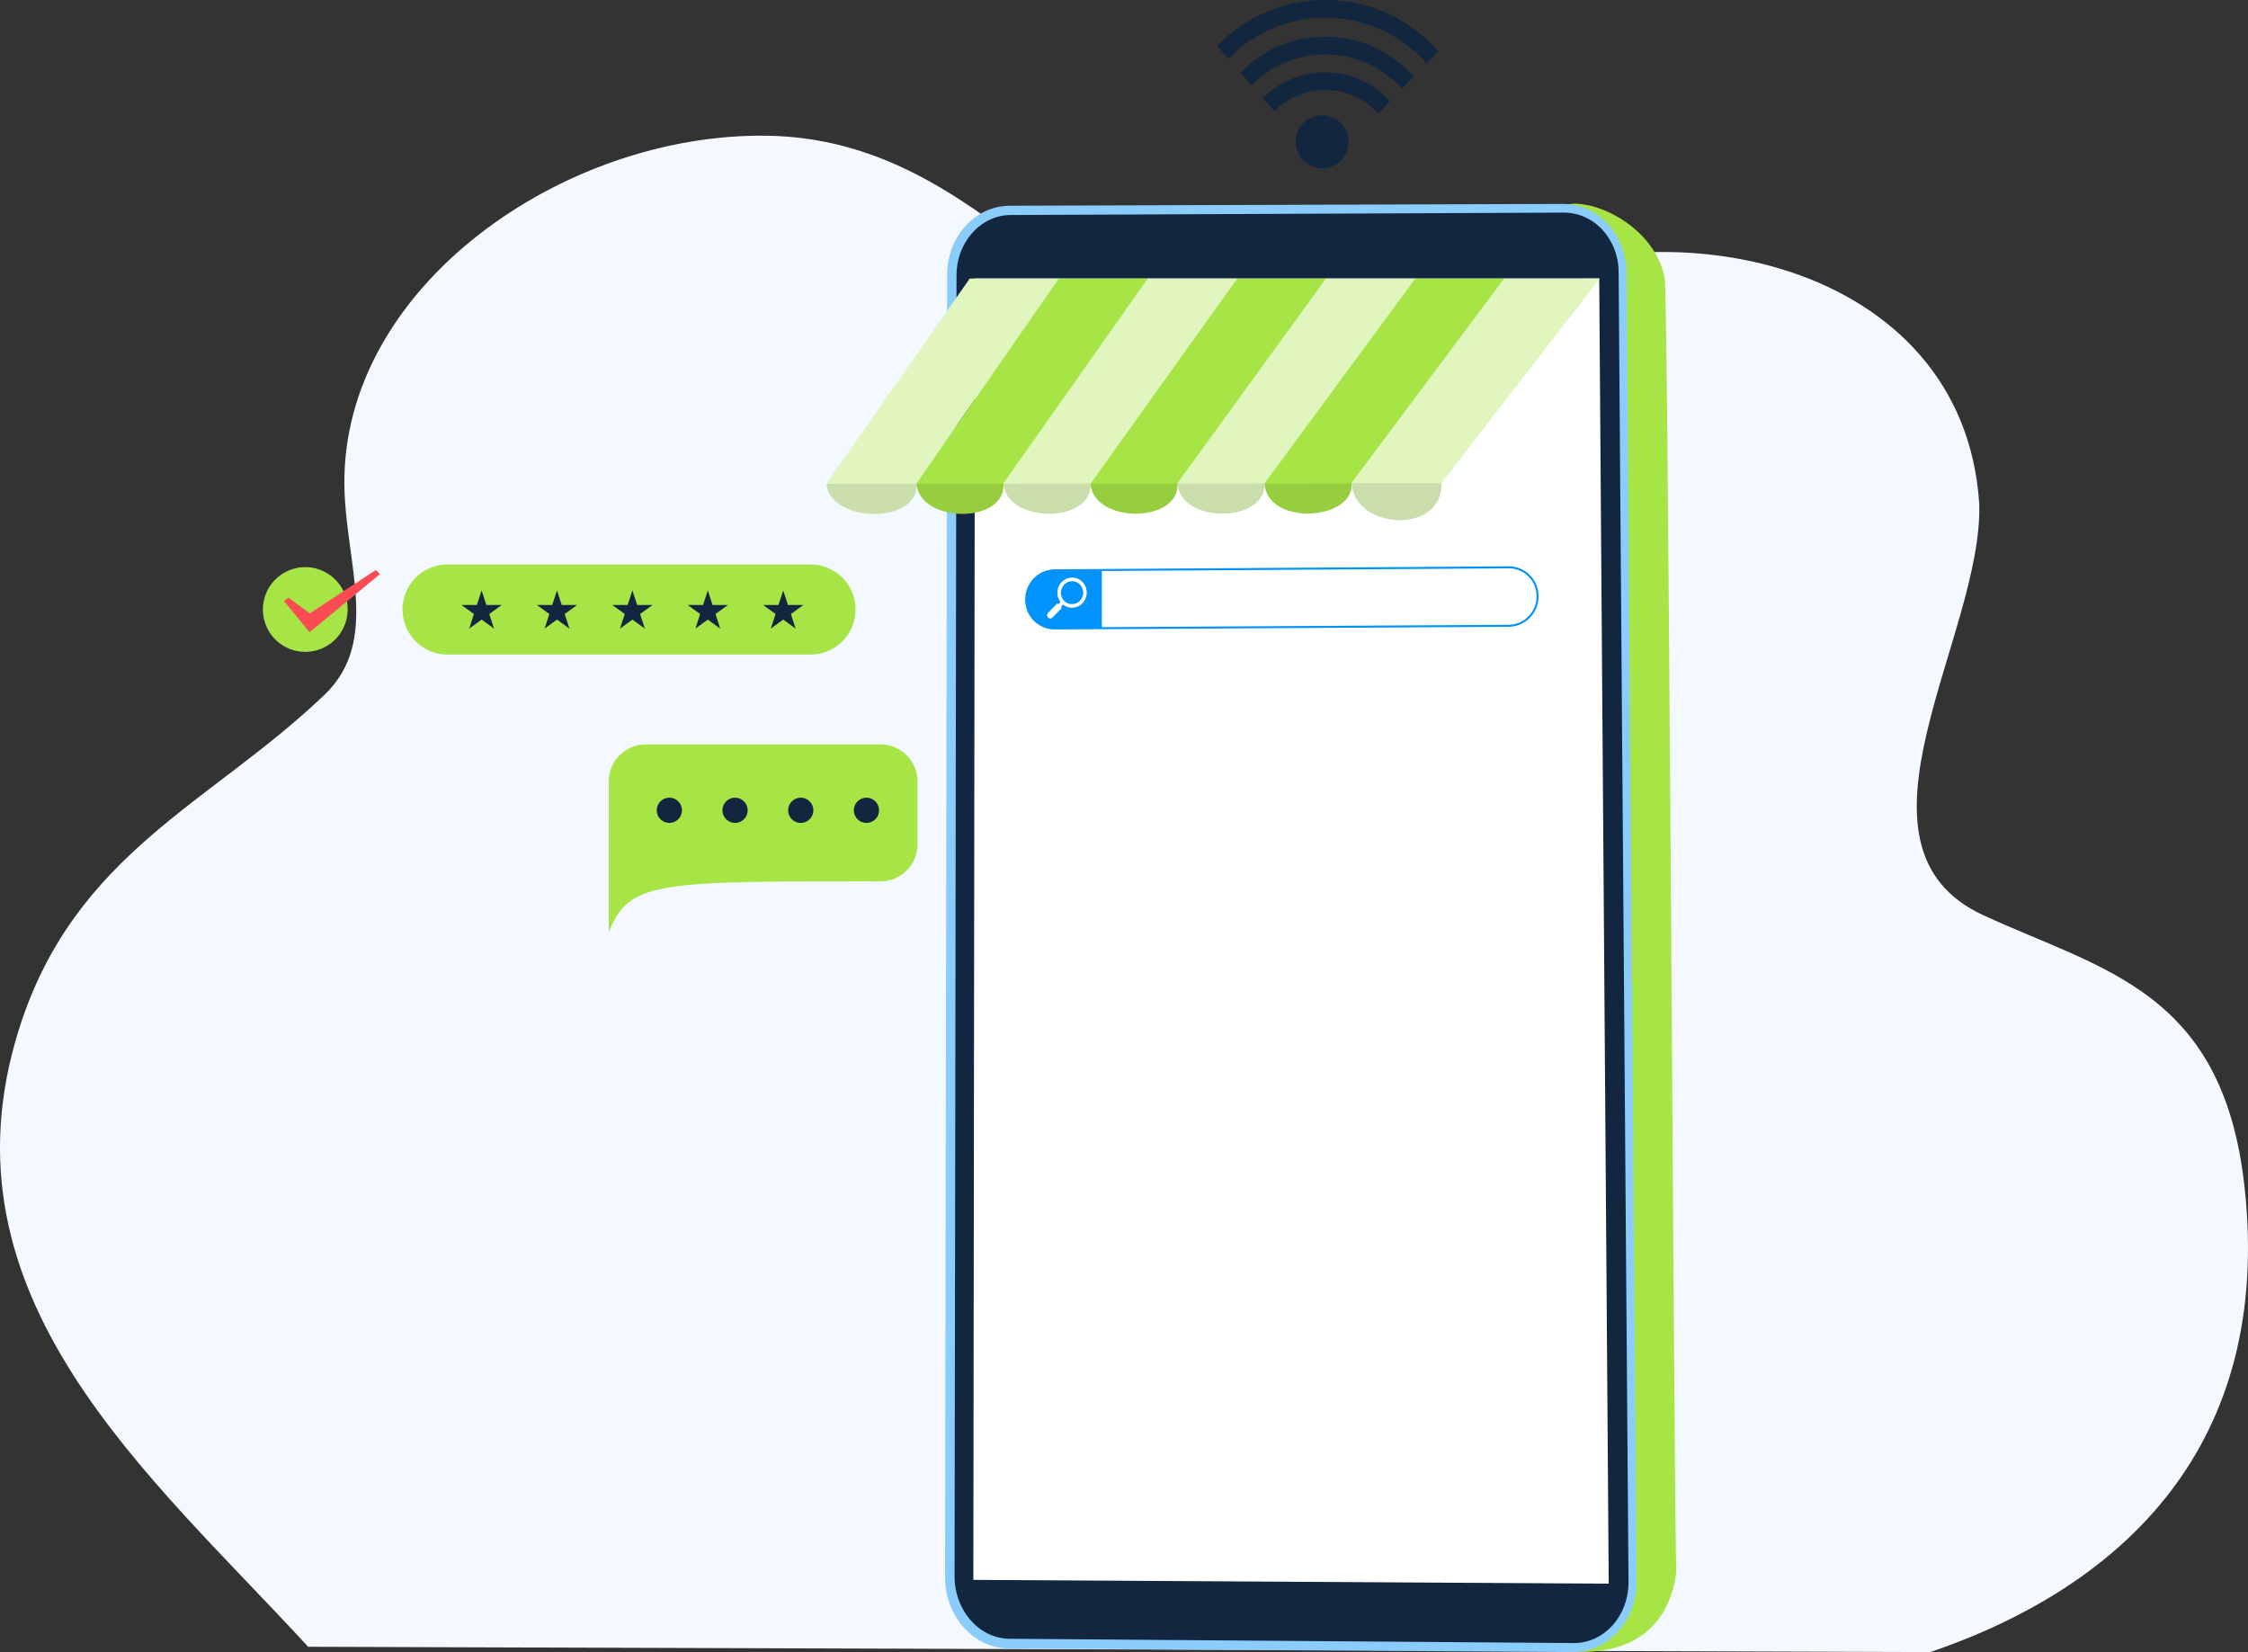 <svg xmlns="http://www.w3.org/2000/svg" xmlns:xlink="http://www.w3.org/1999/xlink" width="365.353" height="268.474" viewBox="0 0 365.353 268.474">
  <rect x="0" y="0" width="365.353" height="268.474" fill="#333333" stroke="none"/>
  <defs>
    <clipPath id="clip-path">
      <rect id="Rectángulo_88121" data-name="Rectángulo 88121" width="231.082" height="268.474" fill="none"/>
    </clipPath>
    <clipPath id="clip-path-3">
      <rect id="Rectángulo_88112" data-name="Rectángulo 88112" width="28.762" height="5.994" fill="none"/>
    </clipPath>
    <clipPath id="clip-path-4">
      <rect id="Rectángulo_88113" data-name="Rectángulo 88113" width="14.152" height="4.905" fill="none"/>
    </clipPath>
    <clipPath id="clip-path-5">
      <rect id="Rectángulo_88114" data-name="Rectángulo 88114" width="14.15" height="4.904" fill="none"/>
    </clipPath>
    <clipPath id="clip-path-6">
      <rect id="Rectángulo_88115" data-name="Rectángulo 88115" width="14.146" height="4.903" fill="none"/>
    </clipPath>
    <clipPath id="clip-path-7">
      <rect id="Rectángulo_88116" data-name="Rectángulo 88116" width="14.146" height="4.902" fill="none"/>
    </clipPath>
    <clipPath id="clip-path-8">
      <rect id="Rectángulo_88117" data-name="Rectángulo 88117" width="14.64" height="4.902" fill="none"/>
    </clipPath>
  </defs>
  <g id="Grupo_138604" data-name="Grupo 138604" transform="translate(4643.353 7197)">
    <g id="Grupo_138603" data-name="Grupo 138603">
      <path id="Trazado_206648" data-name="Trazado 206648" d="M100.744,449.28C75.079,421.334,40,392.479,53.757,348.891c9.047-28.669,31.229-36.661,49.668-54.339,9.1-8.725,3.376-21.424,3.207-34.028-.386-32.278,35.636-57.324,68.753-56.8,35.871.566,51.4,36.63,81.489,38.564,11.816.181,22.4-6.753,32.85-12.261,30.976-16.321,80.128-5.913,82.612,33.558.641,21.316-23.62,55.611.688,66.822,19.373,8.935,38.944,12.227,42.435,44.185,4.57,41.83-19.588,64.787-51.068,75.553Z" transform="translate(-4694.016 -7378.668)" fill="#f3f9ff"/>
      <g id="Grupo_137826" data-name="Grupo 137826" transform="translate(-4602 -7197)">
        <g id="Grupo_137825" data-name="Grupo 137825" clip-path="url(#clip-path)">
          <g id="Grupo_137824" data-name="Grupo 137824">
            <g id="Grupo_137823" data-name="Grupo 137823" clip-path="url(#clip-path)">
              <path id="Trazado_206760" data-name="Trazado 206760" d="M106.84,119.748c-1.871-11.084-18.941-16.089-18.607-8.854l-78.251.458c-5.42.032-9.815,4.908-9.819,10.9L0,328.049c0,6.2,4.466,11.276,9.99,11.323l79.882.685a6.393,6.393,0,0,0,2.886,2.779c9.161.2,13.555-4.329,15.16-9.444a12.316,12.316,0,0,0,.794-4.489c-.32-2.679-1.294-206.557-1.873-209.156" transform="translate(122.369 -74.396)" fill="#a7e446"/>
              <path id="Trazado_206761" data-name="Trazado 206761" d="M122.978,342.935l-91.693-.591c-5.722-.037-10.35-5.246-10.34-11.63l.344-211.647c.01-6.155,4.565-11.156,10.176-11.174l89.911-.292c5.656-.018,10.281,4.975,10.328,11.158l1.63,212.626c.049,6.414-4.589,11.587-10.357,11.55" transform="translate(91.295 -74.461)" fill="#8accfb"/>
              <path id="Trazado_206762" data-name="Trazado 206762" d="M126.959,344.567a8.248,8.248,0,0,1-1.159.072l-91.665-.693c-4.917-.037-8.935-4.6-8.927-10.176l.317-211.415c.008-5.374,3.963-9.759,8.786-9.78l89.906-.391c.14,0,.282,0,.422.009a8.508,8.508,0,0,1,5.957,2.9,10.164,10.164,0,0,1,2.533,6.731l1.608,212.841c.038,5.045-3.294,9.3-7.778,9.9" transform="translate(88.58 -77.633)" fill="#12263f"/>
              <path id="Trazado_206763" data-name="Trazado 206763" d="M137.366,146.955l1.546,212.1-103.264-.618.263-211.482Z" transform="translate(81.191 -101.695)" fill="#fff"/>
              <path id="Trazado_206764" data-name="Trazado 206764" d="M176.388,146.956,151.9,180.212c0,.015,0,.028,0,.043.241,6.531-13.723,6.544-14.149.014a.393.393,0,0,1,0-.043l24.15-33.27Z" transform="translate(12.269 -101.695)" fill="#e0f6be"/>
              <path id="Trazado_206765" data-name="Trazado 206765" d="M223.091,146.957l-24.15,33.27c0,.015,0,.028,0,.043.308,6.529-13.652,6.543-14.145.014a.4.4,0,0,1,0-.043l23.814-33.284Z" transform="translate(-48.923 -101.696)" fill="#a7e446"/>
              <path id="Trazado_206766" data-name="Trazado 206766" d="M129.673,146.956,104.852,180.2l0,.043c0,.025,0,.05,0,.075.217,6.078-13.787,6.817-14.159-.061a.384.384,0,0,1,0-.042l24.486-33.256Z" transform="translate(73.476 -101.695)" fill="#a7e446"/>
              <path id="Trazado_206767" data-name="Trazado 206767" d="M80.692,146.955,54.978,180.182v.042c.164,8.472-14.189,7.471-14.6.09,0-.025,0-.05,0-.075l0-.042,24.821-33.242Z" transform="translate(137.956 -101.695)" fill="#e0f6be"/>
              <path id="Trazado_206768" data-name="Trazado 206768" d="M349.14,146.959h14.472l-23.138,33.313c0,.015,0,.028,0,.042.507,6.526-13.927,6.54-14.627.015a.416.416,0,0,1-.006-.043Z" transform="translate(-232.886 -101.697)" fill="#e0f6be"/>
              <path id="Trazado_206769" data-name="Trazado 206769" d="M269.776,146.958l-23.814,33.285a.393.393,0,0,1,0,.043c.375,6.528-13.578,6.542-14.139.014,0-.015,0-.028,0-.043l23.475-33.3Z" transform="translate(-110.092 -101.697)" fill="#e0f6be"/>
              <path id="Trazado_206770" data-name="Trazado 206770" d="M316.455,146.958l-23.475,33.3a.389.389,0,0,1,0,.042c.443,6.527-13.508,6.54-14.136.014a.4.4,0,0,1-.005-.042l23.138-33.313Z" transform="translate(-171.253 -101.697)" fill="#a7e446"/>
              <g id="Grupo_137807" data-name="Grupo 137807" transform="translate(164.174 78.53)" opacity="0.1" style="mix-blend-mode: hard-light;isolation: isolate">
                <g id="Grupo_137806" data-name="Grupo 137806" transform="translate(0)">
                  <g id="Grupo_137805" data-name="Grupo 137805" clip-path="url(#clip-path-3)">
                    <path id="Trazado_206771" data-name="Trazado 206771" d="M123.854,255.007c.372,6.878,14.376,6.139,14.159.06.412,7.381,14.765,8.382,14.6-.09Z" transform="translate(-123.853 -254.978)"/>
                  </g>
                </g>
              </g>
              <g id="Grupo_137810" data-name="Grupo 137810" transform="translate(150.022 78.559)" opacity="0.1" style="mix-blend-mode: hard-light;isolation: isolate">
                <g id="Grupo_137809" data-name="Grupo 137809" transform="translate(0)">
                  <g id="Grupo_137808" data-name="Grupo 137808" clip-path="url(#clip-path-4)">
                    <path id="Trazado_206772" data-name="Trazado 206772" d="M231.39,255.073l-14.149.014c.426,6.529,14.39,6.516,14.149-.014" transform="translate(-217.241 -255.073)"/>
                  </g>
                </g>
              </g>
              <g id="Grupo_137813" data-name="Grupo 137813" transform="translate(135.874 78.574)" opacity="0.1" style="mix-blend-mode: hard-light;isolation: isolate">
                <g id="Grupo_137812" data-name="Grupo 137812" transform="translate(0)">
                  <g id="Grupo_137811" data-name="Grupo 137811" clip-path="url(#clip-path-5)">
                    <path id="Trazado_206773" data-name="Trazado 206773" d="M277.33,255.12l-14.145.014c.493,6.528,14.453,6.515,14.145-.014" transform="translate(-263.185 -255.12)"/>
                  </g>
                </g>
              </g>
              <g id="Grupo_137816" data-name="Grupo 137816" transform="translate(121.732 78.588)" opacity="0.1" style="mix-blend-mode: hard-light;isolation: isolate">
                <g id="Grupo_137815" data-name="Grupo 137815" transform="translate(0)">
                  <g id="Grupo_137814" data-name="Grupo 137814" clip-path="url(#clip-path-6)">
                    <path id="Trazado_206774" data-name="Trazado 206774" d="M323.252,255.167l-14.139.014c.561,6.527,14.515,6.514,14.139-.014" transform="translate(-309.113 -255.167)"/>
                  </g>
                </g>
              </g>
              <g id="Grupo_137819" data-name="Grupo 137819" transform="translate(107.593 78.602)" opacity="0.1" style="mix-blend-mode: hard-light;isolation: isolate">
                <g id="Grupo_137818" data-name="Grupo 137818" transform="translate(0)">
                  <g id="Grupo_137817" data-name="Grupo 137817" clip-path="url(#clip-path-7)">
                    <path id="Trazado_206775" data-name="Trazado 206775" d="M369.157,255.213l-14.136.014c.628,6.526,14.579,6.513,14.136-.014" transform="translate(-355.021 -255.213)"/>
                  </g>
                </g>
              </g>
              <g id="Grupo_137822" data-name="Grupo 137822" transform="translate(92.963 78.617)" opacity="0.1" style="mix-blend-mode: hard-light;isolation: isolate">
                <g id="Grupo_137821" data-name="Grupo 137821" transform="translate(0)">
                  <g id="Grupo_137820" data-name="Grupo 137820" clip-path="url(#clip-path-8)">
                    <path id="Trazado_206776" data-name="Trazado 206776" d="M400.92,255.276c.7,6.525,15.134,6.511,14.627-.015Z" transform="translate(-400.92 -255.261)"/>
                  </g>
                </g>
              </g>
              <path id="Trazado_206781" data-name="Trazado 206781" d="M77.447,309.077l73.84-.433a4.909,4.909,0,0,0,4.822-4.942,4.836,4.836,0,0,0-4.822-4.883l-73.84.486a4.87,4.87,0,0,0-4.766,4.916,4.8,4.8,0,0,0,4.766,4.856m73.84-9.931a4.514,4.514,0,0,1,4.5,4.558,4.583,4.583,0,0,1-4.5,4.614l-73.84.434A4.479,4.479,0,0,1,73,304.218a4.547,4.547,0,0,1,4.45-4.589Z" transform="translate(52.588 -206.786)" fill="#0093fb"/>
              <path id="Trazado_206782" data-name="Trazado 206782" d="M307.75,300.81l7.683-.05v9.453l-7.683.045a4.633,4.633,0,0,1-4.608-4.695,4.7,4.7,0,0,1,4.608-4.753" transform="translate(-177.715 -208.129)" fill="#0093fb"/>
              <path id="Trazado_206783" data-name="Trazado 206783" d="M313.482,309.659a2.36,2.36,0,0,0,1.689-.727,2.493,2.493,0,0,0,0-3.461,2.33,2.33,0,0,0-1.689-.706,2.359,2.359,0,0,0-1.689.727,2.493,2.493,0,0,0,0,3.46,2.33,2.33,0,0,0,1.689.706m0-4.3a1.767,1.767,0,0,1,1.282.536,1.891,1.891,0,0,1,0,2.626,1.79,1.79,0,0,1-1.282.552,1.766,1.766,0,0,1-1.281-.536,1.891,1.891,0,0,1,0-2.625,1.79,1.79,0,0,1,1.281-.552" transform="translate(-180.601 -210.901)" fill="#fff"/>
              <path id="Trazado_206784" data-name="Trazado 206784" d="M323.414,319.3l1.81-1.882-.407-.415-1.81,1.882Z" transform="translate(-193.624 -219.372)" fill="#fff"/>
              <path id="Trazado_206785" data-name="Trazado 206785" d="M324.354,320.612h0a.51.51,0,0,0,.733,0l1.516-1.563-.733-.747-1.517,1.563a.541.541,0,0,0,0,.751" transform="translate(-195.373 -220.266)" fill="#fff"/>
              <path id="Trazado_206786" data-name="Trazado 206786" d="M72.682,383.24l25.268-.119V357.314l-25.268.148Z" transform="translate(110.747 -247.266)" fill="#7ebefb"/>
              <path id="Trazado_206787" data-name="Trazado 206787" d="M168.381,383.766l25.2-.119V357.873l-25.2.147Z" transform="translate(-14.362 -247.652)" fill="#7ebefb"/>
              <path id="Trazado_206788" data-name="Trazado 206788" d="M261.7,384.279l25.14-.119V358.418l-25.14.147Z" transform="translate(-136.361 -248.03)" fill="#7ebefb"/>
              <path id="Trazado_206790" data-name="Trazado 206790" d="M168.381,496.073l25.2-.081V470.218l-25.2.109Z" transform="translate(-14.362 -325.397)" fill="#7ebefb"/>
              <path id="Trazado_206791" data-name="Trazado 206791" d="M261.7,496.445l25.14-.081V470.623l-25.14.109Z" transform="translate(-136.361 -325.677)" fill="#7ebefb"/>
              <path id="Trazado_206792" data-name="Trazado 206792" d="M72.682,606.182l25.268-.044V580.331l-25.268.072Z" transform="translate(110.747 -401.597)" fill="#7ebefb"/>
              <path id="Trazado_206793" data-name="Trazado 206793" d="M168.381,606.423l25.2-.044V580.605l-25.2.072Z" transform="translate(-14.362 -401.786)" fill="#7ebefb"/>
              <path id="Trazado_206794" data-name="Trazado 206794" d="M261.7,606.657l25.14-.044V580.872l-25.14.072Z" transform="translate(-136.361 -401.971)" fill="#7ebefb"/>
              <path id="Trazado_206803" data-name="Trazado 206803" d="M126.067,412.893l1.641-.366-1.236-5.9-1.641.366a.878.878,0,0,0-.091.026l1.224,5.886a.859.859,0,0,0,.1-.016" transform="translate(64.955 -281.393)" fill="#398cdb"/>
              <path id="Trazado_206805" data-name="Trazado 206805" d="M187.638,387.755l.594,1.08,10.819-.059v9.463l-16.455.082v-9.343l.651-1.2Z" transform="translate(-24.207 -268.332)" fill="#cbe4fb"/>
              <path id="Trazado_206806" data-name="Trazado 206806" d="M203.16,389.246l3.794-.02v-1.56l-3.794.021Z" transform="translate(-38.443 -268.27)" fill="#cbe4fb"/>
              <path id="Trazado_206807" data-name="Trazado 206807" d="M186.728,389.157l3.8-.02v-1.56l-3.8.021Z" transform="translate(-16.952 -268.208)" fill="#cbe4fb"/>
              <path id="Trazado_206808" data-name="Trazado 206808" d="M182.6,403.653l16.455-.083v-5.461L182.6,398.2Z" transform="translate(-24.206 -275.496)" fill="#398cdb"/>
              <path id="Trazado_206809" data-name="Trazado 206809" d="M207.816,398.525a3.791,3.791,0,0,0,3.771,3.836,3.839,3.839,0,0,0,3.773-3.875,3.791,3.791,0,0,0-3.773-3.836,3.839,3.839,0,0,0-3.771,3.875" transform="translate(-48.283 -273.103)" fill="#398cdb"/>
              <path id="Trazado_206810" data-name="Trazado 206810" d="M210.57,400.467a2.939,2.939,0,0,0,2.924,2.974,2.975,2.975,0,0,0,2.925-3,2.939,2.939,0,0,0-2.925-2.974,2.976,2.976,0,0,0-2.924,3" transform="translate(-50.19 -275.049)" fill="#cbe4fb"/>
              <path id="Trazado_206811" data-name="Trazado 206811" d="M215.524,403.965a1.406,1.406,0,0,0,1.4,1.422,1.423,1.423,0,0,0,1.4-1.437,1.405,1.405,0,0,0-1.4-1.422,1.423,1.423,0,0,0-1.4,1.437" transform="translate(-53.618 -278.554)" fill="#398cdb"/>
              <path id="Trazado_206812" data-name="Trazado 206812" d="M87.838,617.551c.129-2.6,5.936-4.231,5.936-4.231s5.316-5.85,7.538-8.782c3.784,1.476,4.686,3.305,4.122,6.49-1.844-1.566-4.99,1.313-8.814,6.506Z" transform="translate(98.441 -418.348)" fill="#398cdb"/>
              <path id="Trazado_206813" data-name="Trazado 206813" d="M92.771,623.628,91.51,630.4H90.9c-.169-3.046-.549-6.5-2.564-5.394,0-2.717,4.434-2.727,4.434-1.376" transform="translate(111.103 -430.948)" fill="#398cdb"/>
              <path id="Trazado_206816" data-name="Trazado 206816" d="M105.141,504.042a5.4,5.4,0,0,0,3.562-1.074.091.091,0,0,0,.006-.127.087.087,0,0,0-.124-.006,5.34,5.34,0,0,1-3.445,1.027h0c-2.059.007-2.343-.84-2.346-.848a.087.087,0,0,0-.109-.059.09.09,0,0,0-.059.111c.011.04.306.984,2.514.976h0" transform="translate(90.745 -347.953)" fill="#398cdb"/>
              <path id="Trazado_206817" data-name="Trazado 206817" d="M113.314,507.683a.244.244,0,0,0,.191-.109c.431-.539-.644-1.556-.768-1.67l-.193-.177.047.261c.067.373.315,1.6.671,1.689a.188.188,0,0,0,.051.006m-.492-1.443c.334.357.773.939.547,1.221-.018.022-.042.048-.063.042-.147-.038-.35-.64-.485-1.262" transform="translate(82.812 -349.969)" fill="#398cdb"/>
              <path id="Trazado_206818" data-name="Trazado 206818" d="M116.53,502.5l0-.22c0-.054-.035-1.318-.521-1.74a.542.542,0,0,0-.446-.135.313.313,0,0,0-.287.206c-.15.463.893,1.528,1.1,1.737Zm-.892-1.922a.37.37,0,0,1,.252.1,2.389,2.389,0,0,1,.445,1.374c-.441-.466-.976-1.139-.9-1.384.005-.017.022-.067.143-.084a.4.4,0,0,1,.057,0" transform="translate(79.054 -346.286)" fill="#398cdb"/>
              <path id="Trazado_206819" data-name="Trazado 206819" d="M115.361,507.848a.088.088,0,0,0,.079-.051,2.758,2.758,0,0,1,1.612-1.392.091.091,0,0,0,.063-.11.088.088,0,0,0-.107-.064,2.9,2.9,0,0,0-1.726,1.487.09.09,0,0,0,.04.12.085.085,0,0,0,.038.009" transform="translate(78.461 -350.317)" fill="#398cdb"/>
              <path id="Trazado_206822" data-name="Trazado 206822" d="M200.787,737.538a6.163,6.163,0,0,0,4.081-1.219.1.1,0,0,0,.007-.145.1.1,0,0,0-.142-.008,6.094,6.094,0,0,1-3.946,1.166h0c-2.359,0-2.684-.972-2.687-.982a.1.1,0,0,0-.125-.068.1.1,0,0,0-.067.127c.013.046.351,1.129,2.88,1.129Z" transform="translate(-34.769 -509.418)" fill="#398cdb"/>
              <path id="Trazado_206824" data-name="Trazado 206824" d="M213.833,735.734l-.006-.252c0-.062-.041-1.512-.6-2a.623.623,0,0,0-.511-.157.357.357,0,0,0-.329.235c-.172.53,1.023,1.756,1.265,2Zm-1.022-2.207a.424.424,0,0,1,.288.114,2.747,2.747,0,0,1,.51,1.578c-.505-.536-1.117-1.31-1.027-1.591.007-.019.025-.077.164-.1a.466.466,0,0,1,.064,0" transform="translate(-48.16 -507.467)" fill="#398cdb"/>
              <path id="Trazado_206825" data-name="Trazado 206825" d="M212.494,741.862a.1.1,0,0,0,.091-.058,3.146,3.146,0,0,1,1.847-1.59.1.1,0,0,0,.072-.126.1.1,0,0,0-.123-.074,3.3,3.3,0,0,0-1.977,1.7.1.1,0,0,0,.046.138.1.1,0,0,0,.044.01" transform="translate(-48.84 -512.097)" fill="#398cdb"/>
              <path id="Trazado_206826" data-name="Trazado 206826" d="M204.478,491.857a8.314,8.314,0,0,1-4.369-.072c-1.663,2.055,1.266,3.035,3.095,2.589s1.274-2.517,1.274-2.517" transform="translate(-34.955 -340.321)" fill="#cbe4fb"/>
              <path id="Trazado_206827" data-name="Trazado 206827" d="M194.817,491.785a2.108,2.108,0,0,0,.963,1.363,2.51,2.51,0,0,0,3.406-1.29,11.9,11.9,0,0,1,2.466.549V506.58l-9.787.033V492.446a11.375,11.375,0,0,1,2.952-.661" transform="translate(-29.663 -340.321)" fill="#398cdb"/>
              <path id="Trazado_206828" data-name="Trazado 206828" d="M180.857,493.8l4.217,3.32-2.774,3.716-4.128-3.129Z" transform="translate(-8.867 -341.717)" fill="#398cdb"/>
              <path id="Trazado_206829" data-name="Trazado 206829" d="M219.252,493.93l-4.217,3.351,2.77,3.692,4.13-3.16Z" transform="translate(-57.081 -341.806)" fill="#398cdb"/>
              <path id="Trazado_206830" data-name="Trazado 206830" d="M290.416,527.757h.195v.844s-10.536.766-14.683.051-4.429-2.11-4.429-2.11v-.867h.142Z" transform="translate(-143.146 -363.772)" fill="#398cdb"/>
              <path id="Trazado_206831" data-name="Trazado 206831" d="M272.04,513.668c1.086,1.436,4.378,1.866,8.5,1.92,1.7.025,3.534-.015,5.416-.076,1.6-.054,3.234-.12,4.838-.171a15.506,15.506,0,0,0-.589-4.68,4.852,4.852,0,0,0-.268-.815l-.061-.022a3.743,3.743,0,0,1-2.694,1.208c-1.3-.027-2.774-.937-2.353-2.036a3.091,3.091,0,0,0,.159-.409c.335-1.094-.583-1.1-1.957-.243a16.191,16.191,0,0,1-6.348,2.393c-.362.059-.7.105-1.031.147-2.454.317-3.832.33-3.612,2.784" transform="translate(-143.523 -351.357)" fill="#d5e9fb"/>
              <path id="Trazado_206832" data-name="Trazado 206832" d="M304.825,520.748c1.086,1.436,4.378,1.866,8.5,1.92a2.053,2.053,0,0,0-1.9-2.586,4.382,4.382,0,0,1-2.989-2.119c-2.454.317-3.832.33-3.612,2.784" transform="translate(-176.171 -358.438)" fill="#398cdb"/>
              <path id="Trazado_206833" data-name="Trazado 206833" d="M271.568,522.093c1.6-.054,3.234-.12,4.838-.171a15.516,15.516,0,0,0-.589-4.68,6.122,6.122,0,0,0-4.25,4.851" transform="translate(-128.999 -357.938)" fill="#398cdb"/>
              <path id="Trazado_206834" data-name="Trazado 206834" d="M290.755,510.737a1.281,1.281,0,0,0,1.256.508,11.185,11.185,0,0,0,7.048-2.659c.335-1.094-.583-1.1-1.957-.244a16.186,16.186,0,0,1-6.347,2.394" transform="translate(-157.595 -351.356)" fill="#398cdb"/>
              <path id="Trazado_206835" data-name="Trazado 206835" d="M281.175,527.909c2.137-.007,4.275-.128,6.024-.227a28.615,28.615,0,0,1,3.247-.1l.08.01.019-.164-.08-.01a28.489,28.489,0,0,0-3.275.1c-4.893.277-13.994.791-15.559-2.136l-.039-.072-.141.08.039.072c1.079,2.017,5.378,2.463,9.685,2.448" transform="translate(-143.067 -363.52)" fill="#d5e9fb"/>
              <path id="Trazado_206836" data-name="Trazado 206836" d="M294.668,390.938l5.3-.026v-16.48l-5.3.03Z" transform="translate(-159.637 -259.111)" fill="#398cdb"/>
              <path id="Trazado_206837" data-name="Trazado 206837" d="M287.33,389.681a4.708,4.708,0,0,0,4.682,4.768,4.769,4.769,0,0,0,4.684-4.817,4.709,4.709,0,0,0-4.684-4.768,4.769,4.769,0,0,0-4.682,4.817" transform="translate(-154.108 -266.331)" fill="#cbe4fb"/>
              <path id="Trazado_206838" data-name="Trazado 206838" d="M290.3,391.776a3.791,3.791,0,0,0,3.769,3.838,3.839,3.839,0,0,0,3.771-3.878,3.79,3.79,0,0,0-3.771-3.838,3.839,3.839,0,0,0-3.769,3.878" transform="translate(-156.161 -268.43)" fill="#398cdb"/>
              <path id="Trazado_206839" data-name="Trazado 206839" d="M288.905,390.163l.6-.435-.715-1.036-.6.435Z" transform="translate(-147.183 -268.98)" fill="#cbe4fb"/>
              <rect id="Rectángulo_88118" data-name="Rectángulo 88118" width="0.733" height="1.271" transform="translate(142.835 124.643) rotate(-172.493)" fill="#cbe4fb"/>
              <path id="Trazado_206840" data-name="Trazado 206840" d="M313.165,390.207l-.605-.419.7-1.054.605.419Z" transform="translate(-179.047 -269.009)" fill="#cbe4fb"/>
              <path id="Trazado_206841" data-name="Trazado 206841" d="M317.016,401.888l-.726.1-.165-1.258.726-.1Z" transform="translate(-183.296 -277.241)" fill="#cbe4fb"/>
              <path id="Trazado_206842" data-name="Trazado 206842" d="M298.874,396.685l1.84-.981a.183.183,0,0,0,.076-.243.173.173,0,0,0-.237-.076l-1.66.885-2.338-1.521a.174.174,0,0,0-.243.056.182.182,0,0,0,.053.248Z" transform="translate(-160.98 -273.152)" fill="#cbe4fb"/>
              <path id="Trazado_206843" data-name="Trazado 206843" d="M196.068,613.018a20.055,20.055,0,0,1-3.573.654,54.235,54.235,0,0,1-7.657.256c-2.413-.1-4.429-.38-5.187-.875,0,0-1.611-9.769,7.882-10.01.106,0,.215,0,.324,0,9.86-.025,8.212,9.98,8.212,9.98" transform="translate(-20.388 -417.31)" fill="#398cdb"/>
              <path id="Trazado_206844" data-name="Trazado 206844" d="M199.28,613.672a54.189,54.189,0,0,1-7.657.256c-1.341-8.874,2.489-10.788,2.695-10.885l.008,0h.316c5,2.843,4.758,9.217,4.638,10.634" transform="translate(-27.173 -417.31)" fill="#cbe4fb"/>
              <path id="Trazado_206845" data-name="Trazado 206845" d="M172.767,635.849s2.685,4.559,15.147,3.5c5.335-.452.244-3.909.244-3.909a46.381,46.381,0,0,1-15.392.406" transform="translate(-12.479 -439.735)" fill="#599fe1"/>
              <path id="Trazado_206846" data-name="Trazado 206846" d="M285.065,611.93l-5.742.014a6.019,6.019,0,0,0-5.976,6.042,3.508,3.508,0,0,0,1.428,3.136l15.138-.031c.957-.456,1.325-2.043,1.071-3.941a5.987,5.987,0,0,0-5.92-5.22" transform="translate(-144.169 -423.463)" fill="#398cdb"/>
              <path id="Trazado_206847" data-name="Trazado 206847" d="M298.34,606.1l0-.051a2.183,2.183,0,0,0-4.353.01l0,.051-.741,0,.01-.115a2.92,2.92,0,0,1,5.825-.014l.01.115Z" transform="translate(-158.314 -417.48)" fill="#398cdb"/>
              <path id="Trazado_206848" data-name="Trazado 206848" d="M295.856,628.945l1.42,0v-5.684l-1.42,0Z" transform="translate(-157.315 -431.302)" fill="#d5e9fb"/>
              <path id="Trazado_206849" data-name="Trazado 206849" d="M304.985,628.965l1.42,0V623.28l-1.42,0Z" transform="translate(-169.254 -431.317)" fill="#d5e9fb"/>
              <path id="Trazado_206855" data-name="Trazado 206855" d="M279.816,714.122l3.838,3.037-2.524,3.378-3.757-2.863Z" transform="translate(-138 -494.181)" fill="#d5e9fb"/>
              <path id="Trazado_206856" data-name="Trazado 206856" d="M314.758,714.153l-3.838,3.043,2.521,3.372L317.2,717.7Z" transform="translate(-181.878 -494.203)" fill="#d5e9fb"/>
              <path id="Trazado_206857" data-name="Trazado 206857" d="M174.185,68.186a4.3,4.3,0,1,0,0-6.086,4.3,4.3,0,0,0,0,6.086" transform="translate(-3.709 -42.102)" fill="#12263f"/>
              <path id="Trazado_206858" data-name="Trazado 206858" d="M127.357,9.552l-1.827-2.08a24.441,24.441,0,0,1,35.961.848l-1.927,1.988a21.926,21.926,0,0,0-32.207-.756" transform="translate(30.929 0)" fill="#12263f"/>
              <path id="Trazado_206859" data-name="Trazado 206859" d="M140.347,27.286l-1.827-2.08a19.218,19.218,0,0,1,28.166.657l-1.926,1.988a16.7,16.7,0,0,0-24.413-.565" transform="translate(21.733 -13.415)" fill="#12263f"/>
              <path id="Trazado_206860" data-name="Trazado 206860" d="M152.922,44.451l-1.827-2.08a14.163,14.163,0,0,1,20.621.473l-1.926,1.988a11.649,11.649,0,0,0-16.867-.382" transform="translate(12.831 -26.4)" fill="#12263f"/>
              <path id="Trazado_206861" data-name="Trazado 206861" d="M440.408,312.472h58.984a7.321,7.321,0,1,0,0-14.642H440.408a7.321,7.321,0,0,0,0,14.642" transform="translate(-409.017 -206.102)" fill="#a7e446"/>
              <path id="Trazado_206862" data-name="Trazado 206862" d="M463.931,311.525l-.77,2.371h-2.493l2.017,1.465-.77,2.371,2.017-1.465,2.017,1.465-.77-2.371,2.017-1.465H464.7Z" transform="translate(-377.992 -215.579)" fill="#12263f"/>
              <path id="Trazado_206863" data-name="Trazado 206863" d="M503.721,311.525l-.77,2.371h-2.493l2.017,1.465-.77,2.371,2.017-1.465,2.017,1.465-.77-2.371,2.017-1.465h-2.493Z" transform="translate(-430.038 -215.579)" fill="#12263f"/>
              <path id="Trazado_206864" data-name="Trazado 206864" d="M543.512,311.525l-.77,2.371h-2.493l2.017,1.465-.77,2.371,2.017-1.465,2.017,1.465-.77-2.371,2.017-1.465h-2.493Z" transform="translate(-482.083 -215.579)" fill="#12263f"/>
              <path id="Trazado_206865" data-name="Trazado 206865" d="M583.3,311.525l-.77,2.371h-2.493l2.017,1.465-.77,2.371,2.017-1.465,2.017,1.465-.77-2.371,2.017-1.465h-2.493Z" transform="translate(-534.129 -215.579)" fill="#12263f"/>
              <path id="Trazado_206866" data-name="Trazado 206866" d="M623.093,311.525l-.77,2.371H619.83l2.017,1.465-.77,2.371,2.017-1.465,2.017,1.465-.77-2.371,2.017-1.465h-2.493Z" transform="translate(-586.174 -215.579)" fill="#12263f"/>
              <path id="Trazado_206867" data-name="Trazado 206867" d="M400.4,423.334c3.294-8.412,8-8.293,44.154-8.293a6.02,6.02,0,0,0,6.02-6.02V398.8a6.02,6.02,0,0,0-6.02-6.02H406.422a6.02,6.02,0,0,0-6.02,6.02Z" transform="translate(-342.814 -271.808)" fill="#a7e446"/>
              <path id="Trazado_206868" data-name="Trazado 206868" d="M420.706,422.957a2.045,2.045,0,1,0,2.045-2.045,2.045,2.045,0,0,0-2.045,2.045" transform="translate(-323.286 -291.276)" fill="#12263f"/>
              <path id="Trazado_206869" data-name="Trazado 206869" d="M455.375,422.957a2.045,2.045,0,1,0,2.045-2.045,2.045,2.045,0,0,0-2.045,2.045" transform="translate(-368.632 -291.276)" fill="#12263f"/>
              <path id="Trazado_206870" data-name="Trazado 206870" d="M490.043,422.957a2.045,2.045,0,1,0,2.045-2.045,2.045,2.045,0,0,0-2.045,2.045" transform="translate(-413.978 -291.276)" fill="#12263f"/>
              <path id="Trazado_206871" data-name="Trazado 206871" d="M524.711,422.957a2.045,2.045,0,1,0,2.045-2.045,2.045,2.045,0,0,0-2.045,2.045" transform="translate(-459.323 -291.276)" fill="#12263f"/>
              <path id="Trazado_206872" data-name="Trazado 206872" d="M701.119,306.133A6.884,6.884,0,1,0,708,299.249a6.884,6.884,0,0,0-6.884,6.884" transform="translate(-699.741 -207.084)" fill="#a7e446"/>
              <path id="Trazado_206873" data-name="Trazado 206873" d="M716.069,309.365l-4.141-5.056.721-.562,3.459,2.551,10.726-7.049.677.672Z" transform="translate(-707.111 -206.62)" fill="#fc4b52"/>
              <rect id="Rectángulo_88122" data-name="Rectángulo 88122" width="92" height="140" transform="translate(122 106)" fill="#fff"/>
            </g>
          </g>
        </g>
      </g>
    </g>
  </g>
</svg>

